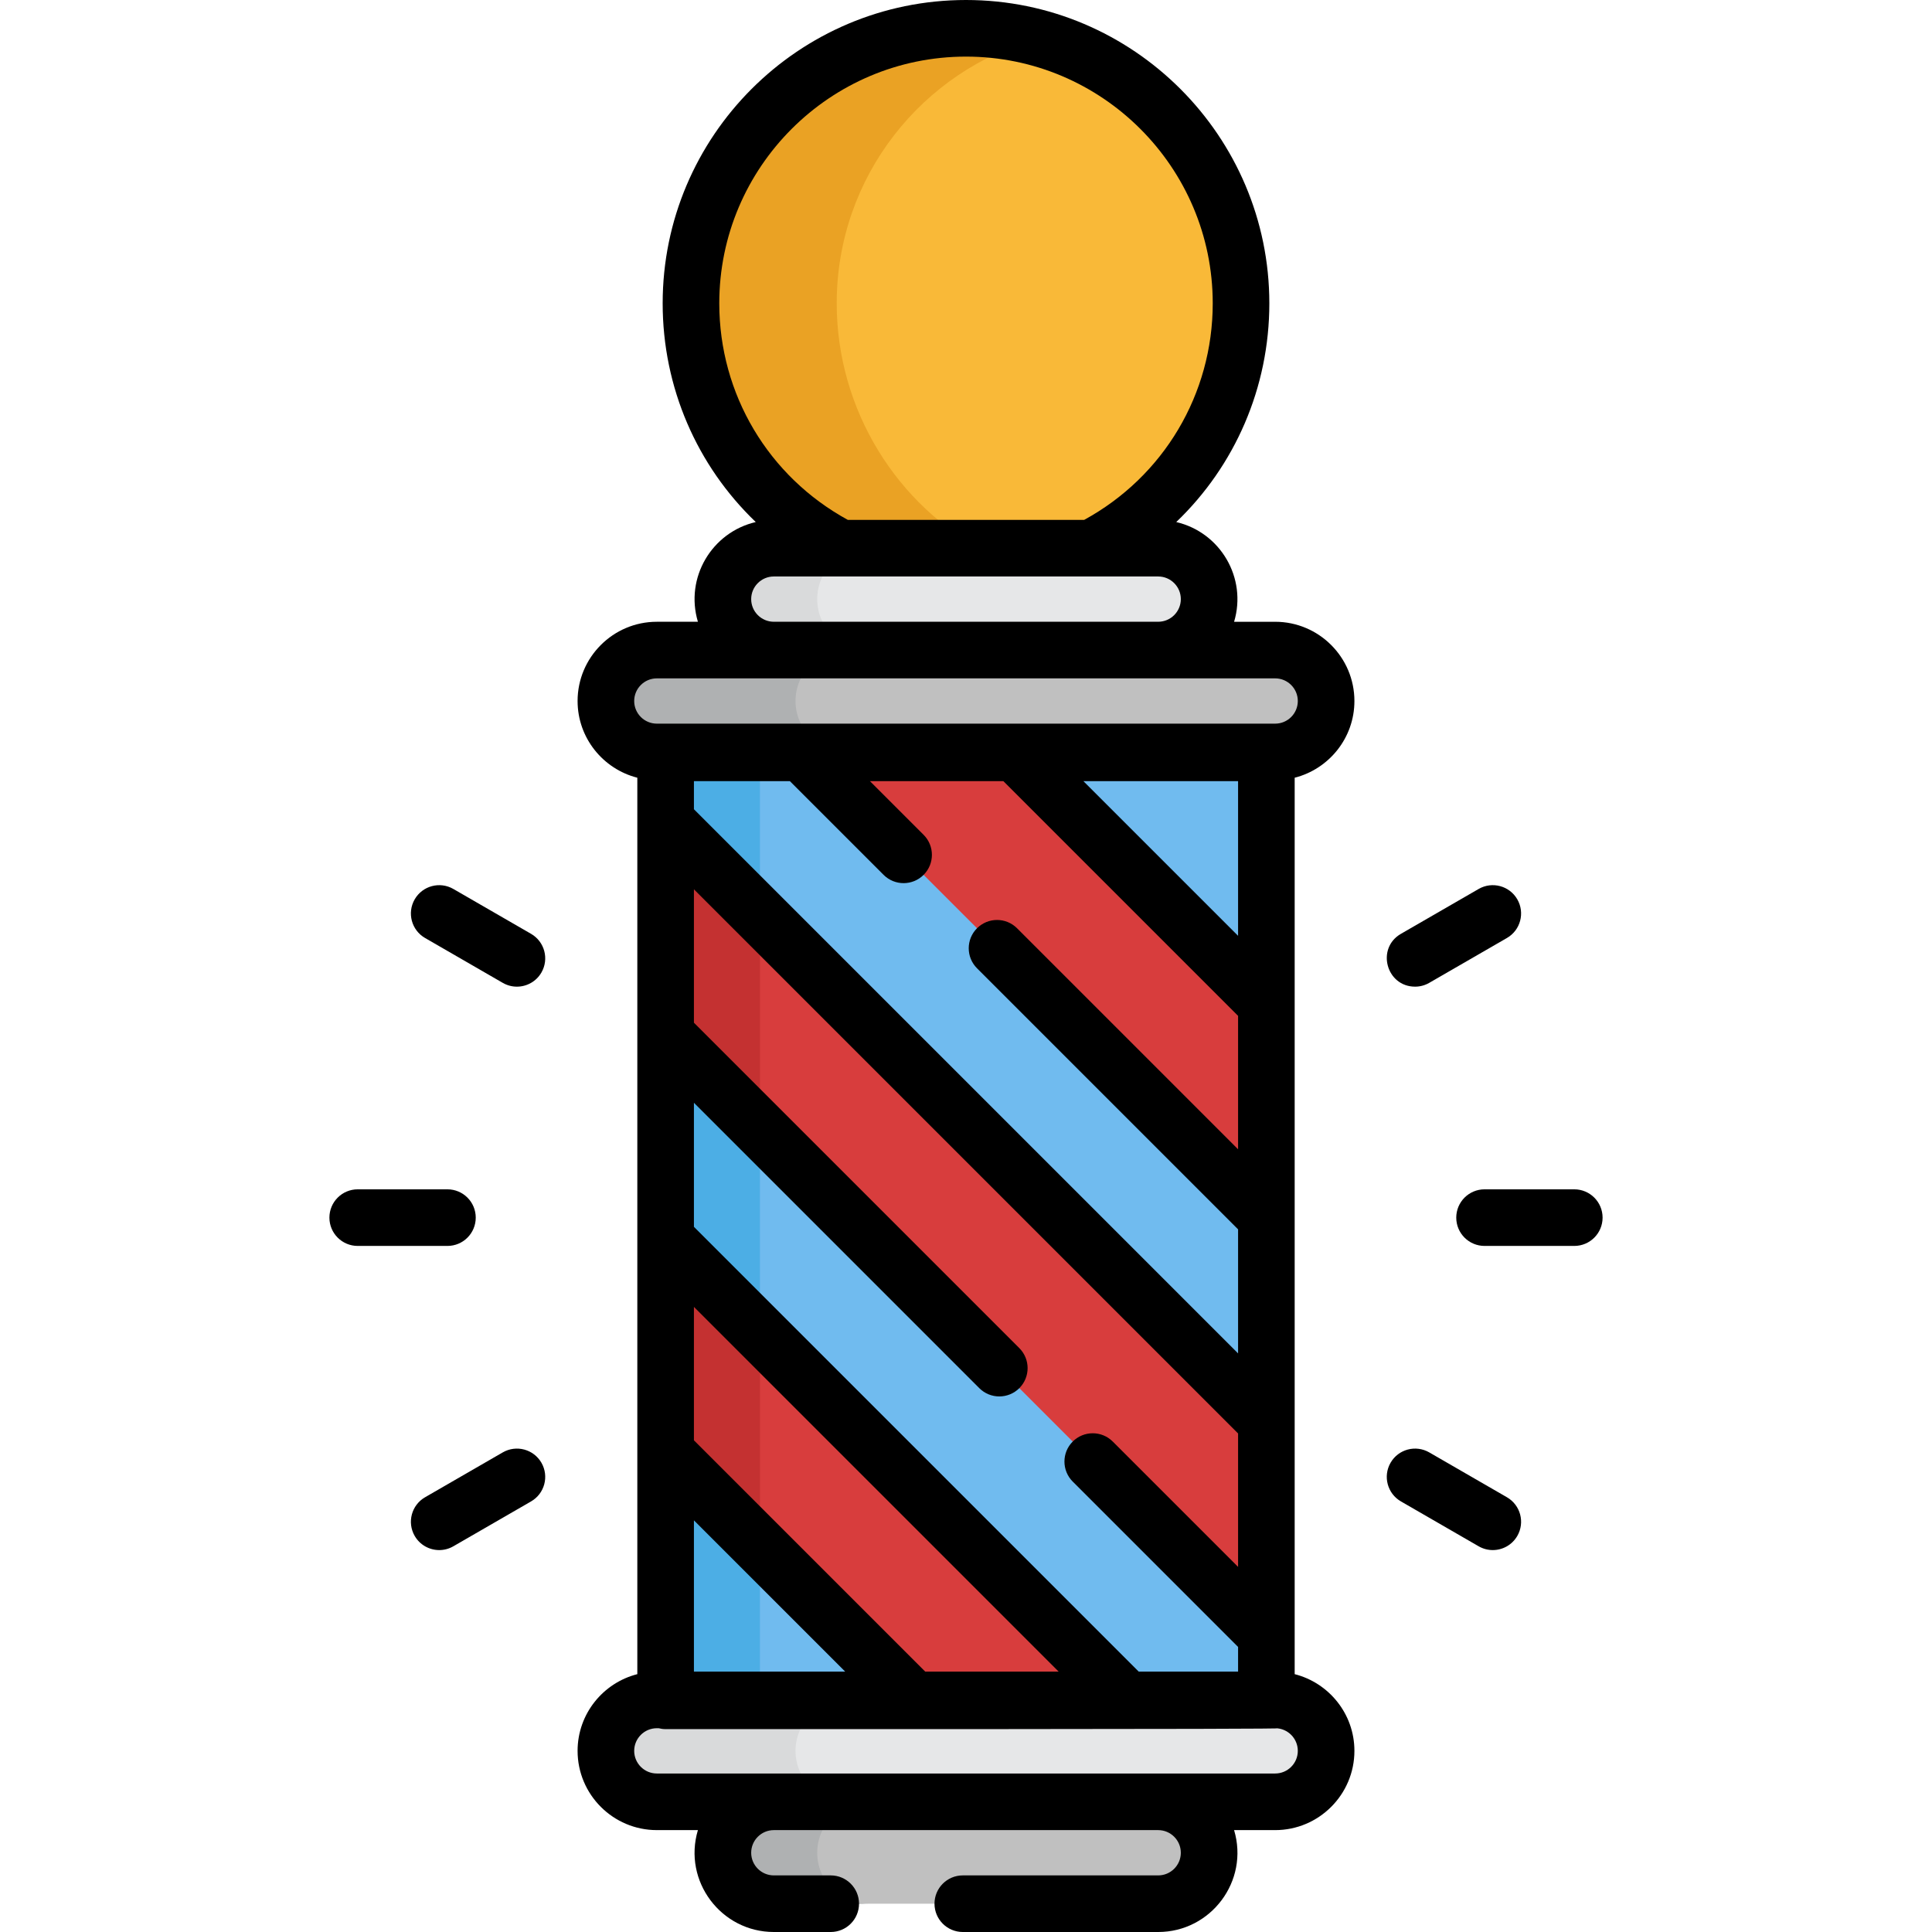 <?xml version="1.0" encoding="iso-8859-1"?>
<!-- Generator: Adobe Illustrator 19.0.0, SVG Export Plug-In . SVG Version: 6.00 Build 0)  -->
<svg version="1.1" id="Capa_1" xmlns="http://www.w3.org/2000/svg" xmlns:xlink="http://www.w3.org/1999/xlink" x="0px" y="0px"
	 viewBox="0 0 512 512" style="enable-background:new 0 0 512 512;" xml:space="preserve">
<rect x="176.391" y="196.512" style="fill:#70BBEF;" width="159.21" height="257.226"/>
<rect x="176.391" y="196.512" style="fill:#4CAEE5;" width="25.002" height="257.226"/>
<path style="fill:#F9B938;" d="M222.814,146.272h66.373c23.562-12.077,39.699-37.588,39.699-65.886
	c0-40.253-32.632-72.886-72.886-72.886s-72.886,32.632-72.886,72.886C183.115,108.684,199.251,134.195,222.814,146.272z"/>
<path style="fill:#EAA224;" d="M221.738,80.387c0-33.565,22.696-61.814,53.574-70.28c-46.45-12.737-92.198,22.254-92.198,70.28
	c0,28.297,16.136,53.809,39.699,65.886h38.623C237.874,134.195,221.738,108.684,221.738,80.387z"/>
<path style="fill:#E6E7E8;" d="M306.932,172.273H205.069c-7.456,0-13.501-6.044-13.501-13.501s6.044-13.501,13.501-13.501h101.862
	c7.456,0,13.501,6.044,13.501,13.501C320.433,166.229,314.389,172.273,306.932,172.273z"/>
<path style="fill:#D9DADB;" d="M216.57,158.773c0-7.456,6.044-13.501,13.501-13.501h-25.002c-7.456,0-13.501,6.044-13.501,13.501
	s6.044,13.501,13.501,13.501h25.002C222.614,172.273,216.57,166.229,216.57,158.773z"/>
<path style="fill:#C0C0C0;" d="M337.934,199.275H174.067c-7.456,0-13.501-6.044-13.501-13.501c0-7.456,6.044-13.501,13.501-13.501
	h163.866c7.456,0,13.501,6.044,13.501,13.501C351.435,193.231,345.39,199.275,337.934,199.275z"/>
<path style="fill:#AFB1B2;" d="M210.819,185.774c0-7.456,6.044-13.501,13.501-13.501h-50.253c-7.456,0-13.501,6.044-13.501,13.501
	c0,7.456,6.044,13.501,13.501,13.501h50.253C216.864,199.275,210.819,193.231,210.819,185.774z"/>
<path style="fill:#C0C0C0;" d="M306.932,477.498H205.069c-7.456,0-13.501,6.044-13.501,13.501s6.044,13.501,13.501,13.501h101.862
	c7.456,0,13.501-6.044,13.501-13.501C320.433,483.542,314.389,477.498,306.932,477.498z"/>
<g>
	<polygon style="fill:#D83D3D;" points="335.604,322.684 335.604,266.11 269.009,199.515 212.435,199.515 	"/>
	<polygon style="fill:#D83D3D;" points="176.396,274.139 335.604,433.346 335.604,376.774 176.396,217.566 	"/>
</g>
<polygon style="fill:#C43131;" points="201.398,242.568 176.396,217.566 176.396,274.139 201.398,299.14 "/>
<polygon style="fill:#D83D3D;" points="176.396,384.801 242.331,450.735 298.904,450.735 176.396,328.229 "/>
<polygon style="fill:#C43131;" points="201.398,353.23 176.396,328.229 176.396,384.801 201.398,409.803 "/>
<path style="fill:#E6E7E8;" d="M337.934,450.496H174.067c-7.456,0-13.501,6.044-13.501,13.501c0,7.456,6.044,13.501,13.501,13.501
	h163.866c7.456,0,13.501-6.044,13.501-13.501C351.435,456.541,345.39,450.496,337.934,450.496z"/>
<path style="fill:#D9DADB;" d="M210.819,463.997c0-7.456,6.044-13.501,13.501-13.501h-50.253c-7.456,0-13.501,6.044-13.501,13.501
	c0,7.456,6.044,13.501,13.501,13.501h50.253C216.864,477.498,210.819,471.454,210.819,463.997z"/>
<path style="fill:#AFB1B2;" d="M216.57,490.999c0-7.456,6.044-13.501,13.501-13.501h-25.002c-7.456,0-13.501,6.044-13.501,13.501
	s6.044,13.501,13.501,13.501h25.002C222.614,504.5,216.57,498.455,216.57,490.999z"/>
<path d="M94.797,330.184h23.78c4.143,0,7.5-3.357,7.5-7.5c0-4.143-3.357-7.5-7.5-7.5h-23.78c-4.143,0-7.5,3.357-7.5,7.5
	C87.297,326.827,90.654,330.184,94.797,330.184z"/>
<path d="M385.922,322.684c0,4.143,3.357,7.5,7.5,7.5h23.78c4.143,0,7.5-3.357,7.5-7.5c0-4.143-3.357-7.5-7.5-7.5h-23.78
	C389.28,315.183,385.922,318.54,385.922,322.684z"/>
<path d="M133.239,384.899l-20.595,11.891c-3.587,2.071-4.816,6.658-2.745,10.246c1.389,2.406,3.91,3.751,6.502,3.751
	c1.272,0,2.563-0.324,3.743-1.006l20.595-11.891c3.587-2.071,4.816-6.658,2.745-10.246
	C141.413,384.056,136.824,382.83,133.239,384.899z"/>
<path d="M375.018,261.474c1.272,0,2.563-0.324,3.743-1.006l20.595-11.891c3.587-2.071,4.816-6.658,2.745-10.246
	c-2.07-3.587-6.659-4.817-10.246-2.745l-20.595,11.891C364.633,251.303,367.369,261.474,375.018,261.474z"/>
<path d="M371.261,397.89l20.595,11.891c1.182,0.682,2.471,1.006,3.743,1.006c2.592,0,5.113-1.345,6.502-3.751
	c2.071-3.587,0.842-8.175-2.745-10.246l-20.595-11.891c-3.59-2.07-8.175-0.844-10.246,2.745
	C366.445,391.232,367.674,395.819,371.261,397.89z"/>
<path d="M112.644,248.578l20.595,11.891c1.182,0.682,2.471,1.006,3.743,1.006c2.592,0,5.113-1.345,6.502-3.751
	c2.071-3.587,0.842-8.174-2.745-10.246l-20.595-11.891c-3.59-2.073-8.176-0.842-10.246,2.745
	C107.827,241.92,109.057,246.507,112.644,248.578z"/>
<path d="M168.897,443.667c-9.083,2.313-15.83,10.538-15.83,20.33c0,11.58,9.422,21.001,21.001,21.001h10.886
	C180.916,498.505,191.106,512,205.07,512h15.079c4.143,0,7.5-3.357,7.5-7.5s-3.357-7.5-7.5-7.5H205.07c-3.309,0-6-2.691-6-6
	c0-3.309,2.691-6,6-6h101.861c3.309,0,6,2.691,6,6c0,3.309-2.691,6-6,6h-51.78c-4.143,0-7.5,3.357-7.5,7.5s3.357,7.5,7.5,7.5h51.78
	c13.992,0,24.148-13.515,20.116-27.002h10.886c11.58,0,21.001-9.422,21.001-21.001c0-9.793-6.747-18.017-15.83-20.33
	c0-21.639,0-203.685,0-237.561c9.083-2.313,15.83-10.538,15.83-20.33c0-11.581-9.422-21.001-21.001-21.001h-10.885
	c3.478-11.638-3.63-23.687-15.329-26.43c15.569-14.915,24.668-35.652,24.668-57.958C336.387,36.061,300.326,0,256,0
	s-80.387,36.061-80.387,80.386c0,22.305,9.1,43.042,24.668,57.958c-11.668,2.735-18.817,14.761-15.329,26.43h-10.885
	c-11.58,0-21.001,9.421-21.001,21.001c0,9.793,6.747,18.017,15.83,20.33C168.897,230.483,168.897,418.984,168.897,443.667z
	 M245.198,442.996l-61.301-61.301v-35.358l96.659,96.659H245.198z M223.983,442.996h-40.085V402.91L223.983,442.996z
	 M301.772,442.996L183.898,325.122v-32.874l75.626,75.626c2.93,2.928,7.678,2.928,10.608,0c2.929-2.93,2.929-7.678,0-10.608
	l-86.234-86.233v-35.358l144.206,144.207v35.358l-33.211-33.213c-2.929-2.927-7.677-2.929-10.608,0
	c-2.929,2.93-2.929,7.678,0,10.608l43.819,43.82v6.541h-26.331V442.996z M183.898,214.459v-7.443h25.432l24.831,24.83
	c2.93,2.929,7.678,2.929,10.608,0c2.929-2.929,2.929-7.678,0-10.607l-14.224-14.224h35.358l62.202,62.202v35.358l-58.575-58.577
	c-2.929-2.929-7.677-2.93-10.608,0c-2.929,2.929-2.929,7.678,0,10.608l69.183,69.184v32.874L183.898,214.459z M328.103,248.002
	l-40.987-40.986h40.987V248.002z M337.933,469.997c-20.091,0-137.559,0-163.865,0c-3.309,0-6-2.691-6-6c0-3.309,2.691-6,6-6h0.479
	c0.593,0.151,1.21,0.239,1.85,0.239c0.1,0,172.687,0.074,161.536-0.239c3.309,0,6,2.691,6,6
	C343.933,467.306,341.242,469.997,337.933,469.997z M190.615,80.386c0-36.053,29.332-65.385,65.386-65.385
	s65.386,29.332,65.386,65.385c0,24.057-13.004,45.884-34.061,57.385h-62.65C203.618,126.27,190.615,104.443,190.615,80.386z
	 M199.07,158.773c0-3.309,2.691-6,6-6c9.084,0,85.203,0,101.861,0c3.309,0,6,2.691,6,6s-2.691,6-6,6H205.07
	C201.761,164.773,199.07,162.082,199.07,158.773z M174.068,179.774c19.126,0,146.372,0,163.865,0c3.309,0,6,2.691,6,6s-2.691,6-6,6
	H174.068c-3.309,0-6-2.691-6-6S170.759,179.774,174.068,179.774z"/>
<g>
</g>
<g>
</g>
<g>
</g>
<g>
</g>
<g>
</g>
<g>
</g>
<g>
</g>
<g>
</g>
<g>
</g>
<g>
</g>
<g>
</g>
<g>
</g>
<g>
</g>
<g>
</g>
<g>
</g>
</svg>
